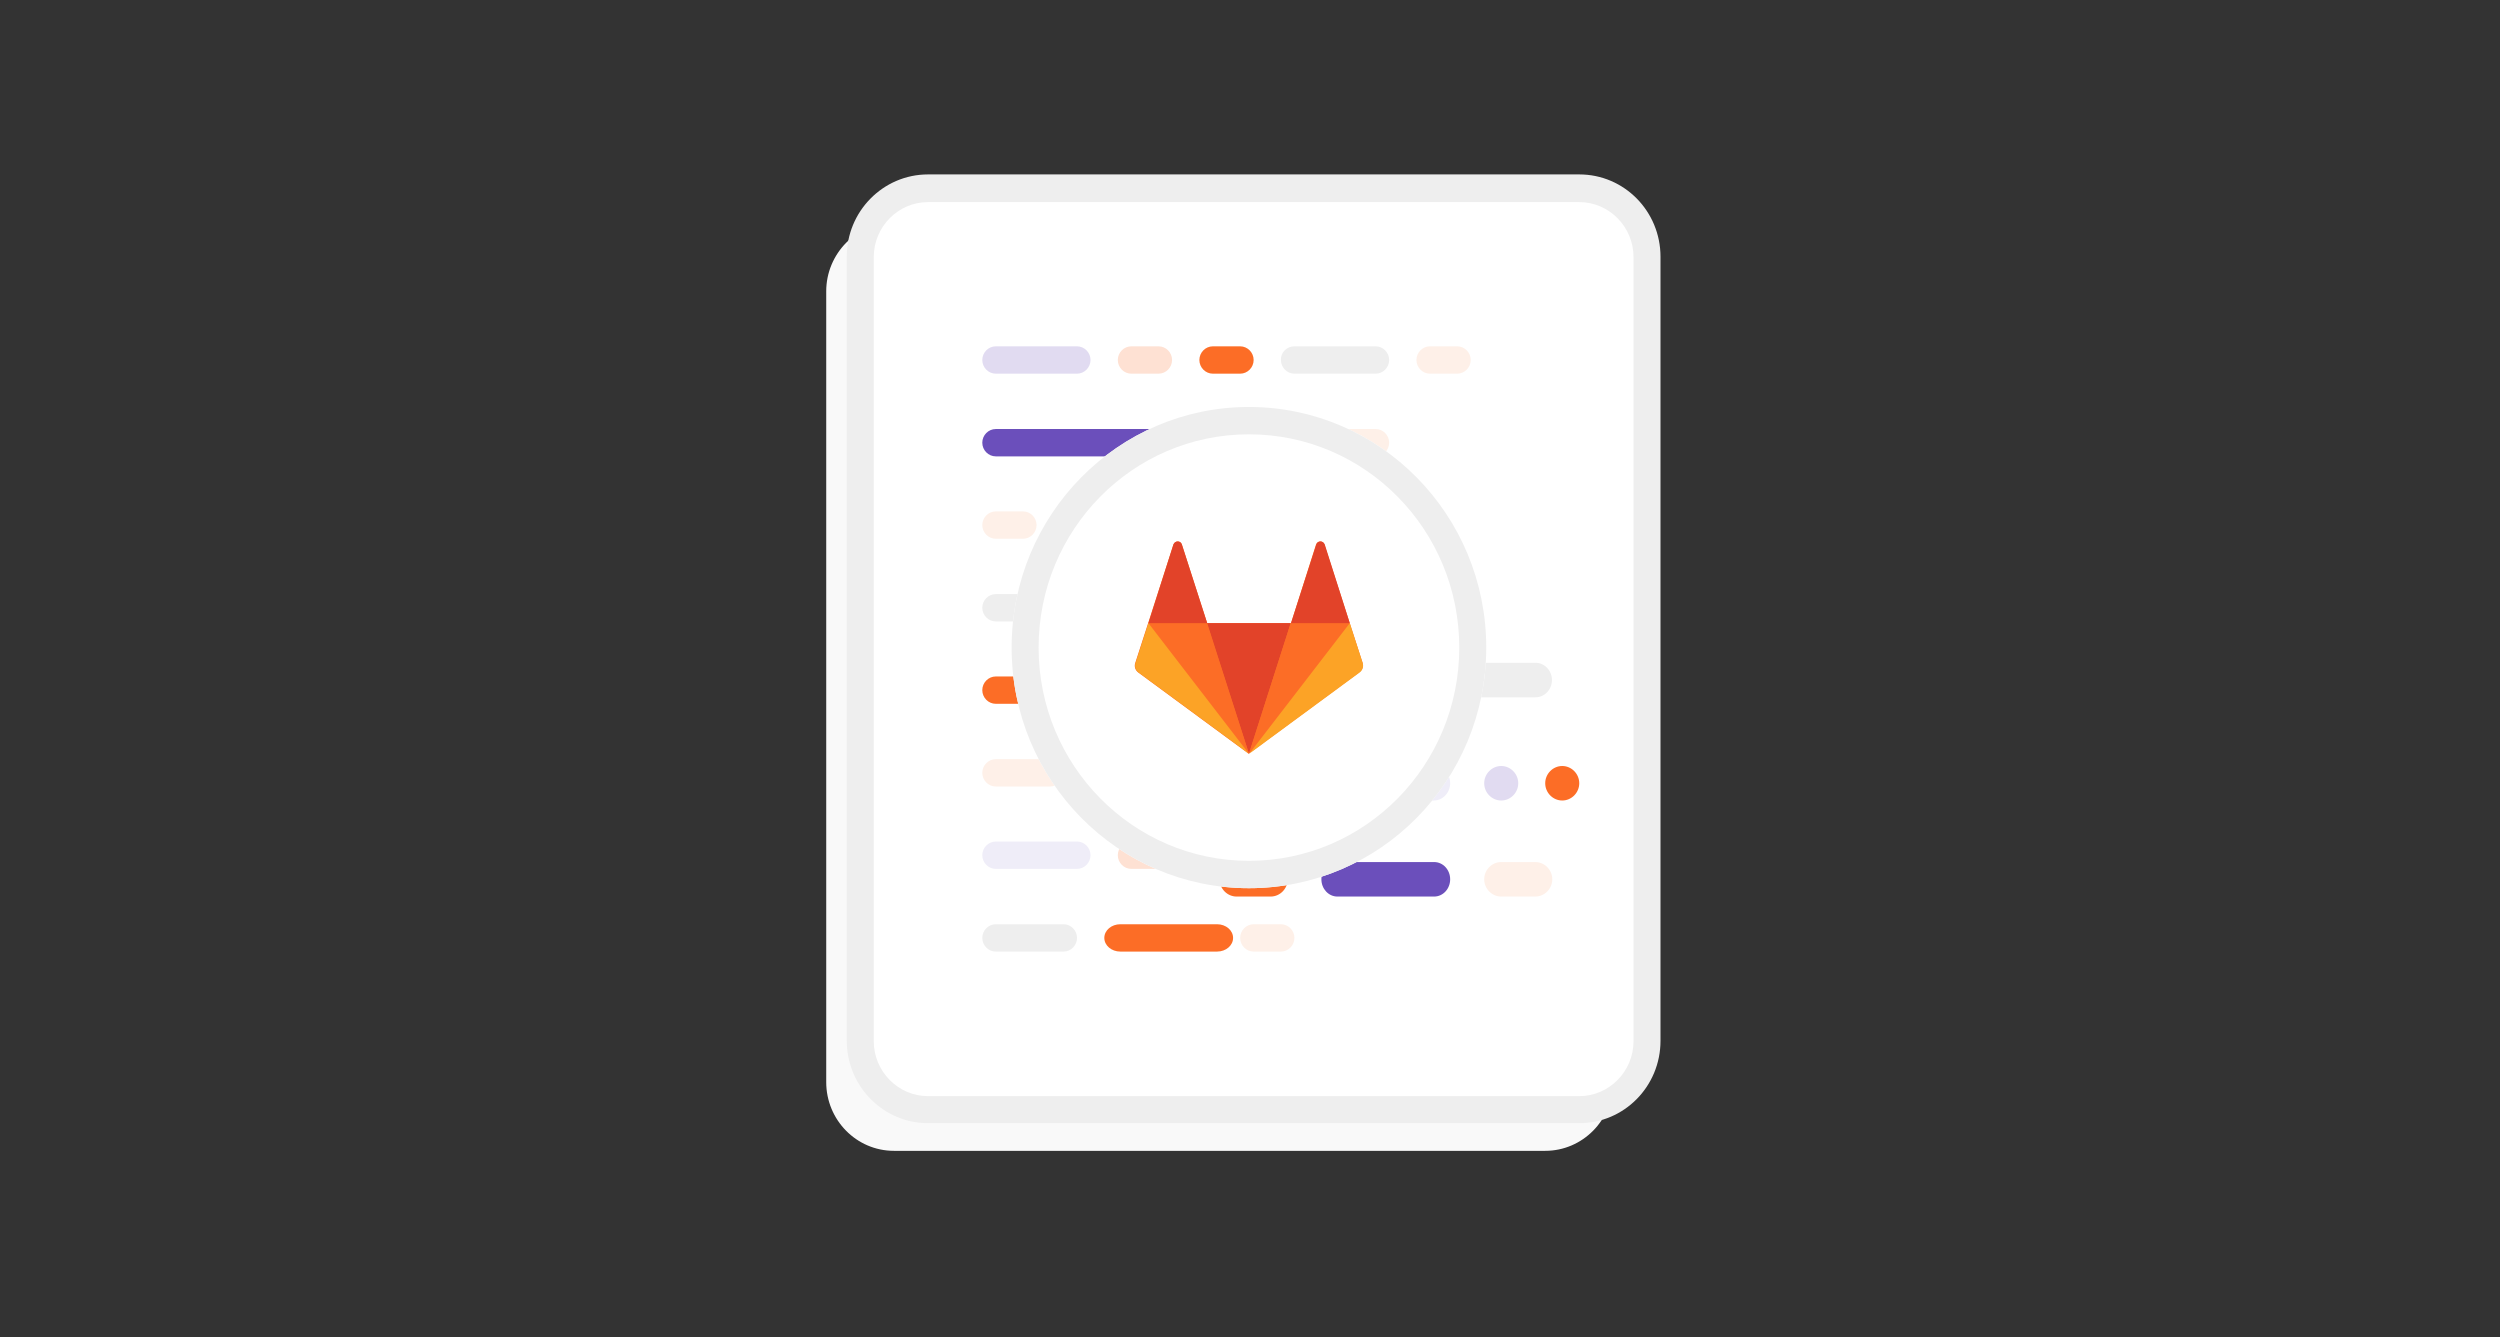 <svg xmlns="http://www.w3.org/2000/svg" xmlns:xlink="http://www.w3.org/1999/xlink" width="215" height="115" version="1.1" viewBox="0 0 215 115"><rect x="0" y="0" width="215" height="115" fill="#333333" stroke="none"/><title>create-project-from-template-md</title><desc>Created with Sketch.</desc><g id="create-project-from-template-md" fill="none" fill-rule="evenodd" stroke="none" stroke-width="1"><g id="New-Template1" transform="translate(71, 15)"><g id="Group"><path id="Path" fill="#F9F9F9" fill-rule="nonzero" d="M5.882,4.144 L61.888,4.144 C65.12,4.144 67.716,6.804 67.716,10.052 L67.716,78.064 C67.716,81.34 65.092,83.972 61.888,83.972 L5.882,83.972 C2.651,83.972 0.055,81.312 0.055,78.064 L0.055,10.052 C0.055,6.804 2.679,4.144 5.882,4.144 Z"/><path id="Path" fill="#FFF" fill-rule="nonzero" d="M8.827,1 L64.833,1 C68.064,1 70.66,3.66 70.66,6.908 L70.66,74.332 C70.66,77.608 68.037,80.24 64.833,80.24 L8.827,80.24 C5.596,80.24 3,77.58 3,74.332 L3,6.936 C3,3.66 5.596,1 8.827,1 Z"/><path id="Shape" fill="#EEE" fill-rule="nonzero" d="M8.81,2.38 C6.241,2.38 4.142,4.508 4.142,7.112 L4.142,74.536 C4.142,77.14 6.241,79.268 8.81,79.268 L64.816,79.268 C67.384,79.268 69.483,77.14 69.483,74.536 L69.483,7.112 C69.483,4.508 67.384,2.38 64.816,2.38 L8.81,2.38 L8.81,2.38 Z M8.81,0 L64.816,0 C68.682,0 71.803,3.164 71.803,7.084 L71.803,74.508 C71.803,78.428 68.682,81.592 64.816,81.592 L8.81,81.592 C4.943,81.592 1.823,78.4 1.823,74.508 L1.823,7.112 C1.795,3.192 4.943,0 8.81,0 Z"/><path id="Shape" fill="#E1DBF1" fill-rule="nonzero" d="M14.637,14.784 L21.624,14.784 C22.259,14.784 22.784,15.316 22.784,15.96 C22.784,16.604 22.259,17.136 21.624,17.136 L14.637,17.136 C14.002,17.136 13.477,16.604 13.477,15.96 C13.477,15.316 14.002,14.784 14.637,14.784 Z M33.305,21.896 L40.292,21.896 C40.928,21.896 41.452,22.428 41.452,23.072 C41.452,23.716 40.928,24.248 40.292,24.248 L33.305,24.248 C32.67,24.248 32.146,23.716 32.146,23.072 C32.146,22.428 32.67,21.896 33.305,21.896 Z"/><path id="Path" fill="#EEE" fill-rule="nonzero" d="M40.32,14.784 L47.307,14.784 C47.942,14.784 48.467,15.316 48.467,15.96 C48.467,16.604 47.942,17.136 47.307,17.136 L40.32,17.136 C39.685,17.136 39.16,16.604 39.16,15.96 C39.132,15.316 39.657,14.784 40.32,14.784 Z"/><path id="Path" fill="#E1DBF1" fill-rule="nonzero" d="M21.651,28.98 L28.638,28.98 C29.273,28.98 29.798,29.512 29.798,30.156 C29.798,30.8 29.273,31.332 28.638,31.332 L21.651,31.332 C21.016,31.332 20.491,30.8 20.491,30.156 C20.464,29.512 20.988,28.98 21.651,28.98 Z"/><path id="Path" fill="#FEE1D3" fill-rule="nonzero" d="M26.291,14.784 L28.638,14.784 C29.273,14.784 29.798,15.316 29.798,15.96 C29.798,16.604 29.273,17.136 28.638,17.136 L26.291,17.136 C25.656,17.136 25.131,16.604 25.131,15.96 C25.131,15.316 25.656,14.784 26.291,14.784 Z"/><path id="Path" fill="#FC6D26" fill-rule="nonzero" d="M33.305,36.092 L35.653,36.092 C36.288,36.092 36.813,36.624 36.813,37.268 C36.813,37.912 36.288,38.444 35.653,38.444 L33.305,38.444 C32.67,38.444 32.146,37.912 32.146,37.268 C32.146,36.624 32.67,36.092 33.305,36.092 Z"/><path id="Shape" fill="#FEF0E8" fill-rule="nonzero" d="M44.96,21.896 L47.307,21.896 C47.942,21.896 48.467,22.428 48.467,23.072 C48.467,23.716 47.942,24.248 47.307,24.248 L44.96,24.248 C44.324,24.248 43.8,23.716 43.8,23.072 C43.8,22.428 44.324,21.896 44.96,21.896 Z M51.974,14.784 L54.322,14.784 C54.957,14.784 55.481,15.316 55.481,15.96 C55.481,16.604 54.957,17.136 54.322,17.136 L51.974,17.136 C51.339,17.136 50.814,16.604 50.814,15.96 C50.814,15.316 51.339,14.784 51.974,14.784 Z"/><path id="Path" fill="#E1DBF1" fill-rule="nonzero" d="M23.971,43.176 L28.638,43.176 C29.273,43.176 29.798,43.708 29.798,44.352 C29.798,44.996 29.273,45.528 28.638,45.528 L23.971,45.528 C23.336,45.528 22.811,44.996 22.811,44.352 C22.811,43.708 23.336,43.176 23.971,43.176 Z"/><path id="Path" fill="#FC6D26" fill-rule="nonzero" d="M40.32,36.092 L42.667,36.092 C43.303,36.092 43.827,36.624 43.827,37.268 C43.827,37.912 43.303,38.444 42.667,38.444 L40.32,38.444 C39.685,38.444 39.16,37.912 39.16,37.268 C39.132,36.624 39.657,36.092 40.32,36.092 Z"/><path id="Shape" fill="#E1DBF1" fill-rule="nonzero" d="M52.25,33.712 C53.051,33.712 53.714,34.384 53.714,35.196 C53.714,36.008 53.051,36.68 52.25,36.68 C51.449,36.68 50.787,36.008 50.787,35.196 C50.814,34.384 51.449,33.712 52.25,33.712 Z M58.105,50.876 C58.906,50.876 59.569,51.548 59.569,52.36 C59.569,53.172 58.906,53.844 58.105,53.844 C57.304,53.844 56.641,53.172 56.641,52.36 C56.641,51.548 57.304,50.876 58.105,50.876 Z"/><path id="Shape" fill="#FC6D26" fill-rule="nonzero" d="M63.352,50.876 C64.153,50.876 64.816,51.548 64.816,52.36 C64.816,53.172 64.153,53.844 63.352,53.844 C62.551,53.844 61.888,53.172 61.888,52.36 C61.888,51.548 62.551,50.876 63.352,50.876 Z M33.305,14.784 L35.653,14.784 C36.288,14.784 36.813,15.316 36.813,15.96 C36.813,16.604 36.288,17.136 35.653,17.136 L33.305,17.136 C32.67,17.136 32.146,16.604 32.146,15.96 C32.146,15.316 32.67,14.784 33.305,14.784 Z"/><path id="Shape" fill="#EEE" fill-rule="nonzero" d="M14.637,36.092 L28.638,36.092 C29.273,36.092 29.798,36.624 29.798,37.268 C29.798,37.912 29.273,38.444 28.638,38.444 L14.637,38.444 C14.002,38.444 13.477,37.912 13.477,37.268 C13.477,36.624 14.002,36.092 14.637,36.092 Z M44.048,42 L61.06,42 C61.833,42 62.468,42.672 62.468,43.484 C62.468,44.296 61.833,44.968 61.06,44.968 L44.076,44.968 C43.303,44.968 42.667,44.296 42.667,43.484 C42.667,42.672 43.275,42 44.048,42 L44.048,42 L44.048,42 Z"/><path id="Path" fill="#EFEDF8" fill-rule="nonzero" d="M35.321,50.876 L52.306,50.876 C53.079,50.876 53.714,51.548 53.714,52.36 C53.714,53.172 53.079,53.844 52.306,53.844 L35.321,53.844 C34.548,53.844 33.913,53.172 33.913,52.36 C33.885,51.548 34.521,50.876 35.321,50.876 L35.321,50.876 L35.321,50.876 Z"/><path id="Path" fill="#6B4FBB" fill-rule="nonzero" d="M14.637,21.896 L28.638,21.896 C29.273,21.896 29.798,22.428 29.798,23.072 C29.798,23.716 29.273,24.248 28.638,24.248 L14.637,24.248 C14.002,24.248 13.477,23.716 13.477,23.072 C13.477,22.428 14.002,21.896 14.637,21.896 Z"/><path id="Path" fill="#C3B8E3" fill-rule="nonzero" d="M33.305,28.98 L47.307,28.98 C47.942,28.98 48.467,29.512 48.467,30.156 C48.467,30.8 47.942,31.332 47.307,31.332 L33.305,31.332 C32.67,31.332 32.146,30.8 32.146,30.156 C32.146,29.512 32.67,28.98 33.305,28.98 Z"/><path id="Path" fill="#FEF0E8" fill-rule="nonzero" d="M14.637,28.98 L16.984,28.98 C17.619,28.98 18.144,29.512 18.144,30.156 C18.144,30.8 17.619,31.332 16.984,31.332 L14.637,31.332 C14.002,31.332 13.477,30.8 13.477,30.156 C13.477,29.512 14.002,28.98 14.637,28.98 Z"/><path id="Path" fill="#6B4FBB" fill-rule="nonzero" d="M33.305,43.176 L35.653,43.176 C36.288,43.176 36.813,43.708 36.813,44.352 C36.813,44.996 36.288,45.528 35.653,45.528 L33.305,45.528 C32.67,45.528 32.146,44.996 32.146,44.352 C32.146,43.708 32.67,43.176 33.305,43.176 Z"/><path id="Path" fill="#FC6D26" fill-rule="nonzero" d="M14.637,43.176 L19.304,43.176 C19.939,43.176 20.464,43.708 20.464,44.352 C20.464,44.996 19.939,45.528 19.304,45.528 L14.637,45.528 C14.002,45.528 13.477,44.996 13.477,44.352 C13.477,43.708 14.002,43.176 14.637,43.176 Z"/><path id="Shape" fill="#FEF0E8" fill-rule="nonzero" d="M14.637,50.288 L19.304,50.288 C19.939,50.288 20.464,50.82 20.464,51.464 C20.464,52.108 19.939,52.64 19.304,52.64 L14.637,52.64 C14.002,52.64 13.477,52.108 13.477,51.464 C13.477,50.82 14.002,50.288 14.637,50.288 Z M23.971,50.288 L28.638,50.288 C29.273,50.288 29.798,50.82 29.798,51.464 C29.798,52.108 29.273,52.64 28.638,52.64 L23.971,52.64 C23.336,52.64 22.811,52.108 22.811,51.464 C22.811,50.82 23.336,50.288 23.971,50.288 Z"/><path id="Path" fill="#EFEDF8" fill-rule="nonzero" d="M14.637,57.372 L21.624,57.372 C22.259,57.372 22.784,57.904 22.784,58.548 C22.784,59.192 22.259,59.724 21.624,59.724 L14.637,59.724 C14.002,59.724 13.477,59.192 13.477,58.548 C13.477,57.904 14.002,57.372 14.637,57.372 Z"/><path id="Path" fill="#FC6D26" fill-rule="nonzero" d="M25.352,64.484 L33.664,64.484 C34.438,64.484 35.045,65.016 35.045,65.66 C35.045,66.304 34.438,66.836 33.664,66.836 L25.352,66.836 C24.579,66.836 23.971,66.304 23.971,65.66 C23.971,65.016 24.579,64.484 25.352,64.484 Z"/><path id="Path" fill="#6B4FBB" fill-rule="nonzero" d="M44.021,59.136 L52.333,59.136 C53.106,59.136 53.714,59.808 53.714,60.62 C53.714,61.432 53.106,62.104 52.333,62.104 L44.021,62.104 C43.247,62.104 42.64,61.432 42.64,60.62 C42.64,59.808 43.247,59.136 44.021,59.136 Z"/><path id="Path" fill="#FEE1D3" fill-rule="nonzero" d="M26.291,57.372 L28.638,57.372 C29.273,57.372 29.798,57.904 29.798,58.548 C29.798,59.192 29.273,59.724 28.638,59.724 L26.291,59.724 C25.656,59.724 25.131,59.192 25.131,58.548 C25.131,57.904 25.656,57.372 26.291,57.372 Z"/><path id="Shape" fill="#FEF0E8" fill-rule="nonzero" d="M36.813,64.484 L39.16,64.484 C39.795,64.484 40.32,65.016 40.32,65.66 C40.32,66.304 39.795,66.836 39.16,66.836 L36.813,66.836 C36.178,66.836 35.653,66.304 35.653,65.66 C35.653,65.016 36.178,64.484 36.813,64.484 Z M58.105,59.136 L61.032,59.136 C61.833,59.136 62.496,59.808 62.496,60.62 C62.496,61.432 61.833,62.104 61.032,62.104 L58.105,62.104 C57.304,62.104 56.641,61.432 56.641,60.62 C56.641,59.808 57.304,59.136 58.105,59.136 Z"/><path id="Path" fill="#FC6D26" fill-rule="nonzero" d="M35.349,59.136 L38.276,59.136 C39.077,59.136 39.74,59.808 39.74,60.62 C39.74,61.432 39.077,62.104 38.276,62.104 L35.349,62.104 C34.548,62.104 33.885,61.432 33.885,60.62 C33.885,59.808 34.548,59.136 35.349,59.136 Z"/><path id="Path" fill="#EEE" fill-rule="nonzero" d="M14.637,64.484 L20.464,64.484 C21.099,64.484 21.624,65.016 21.624,65.66 C21.624,66.304 21.099,66.836 20.464,66.836 L14.637,66.836 C14.002,66.836 13.477,66.304 13.477,65.66 C13.477,65.016 14.002,64.484 14.637,64.484 Z"/><g id="Group-2" transform="translate(16, 20)"><ellipse id="Oval" cx="20.409" cy="20.692" fill="#FFF" fill-rule="nonzero" rx="20.409" ry="20.692"/><path id="Shape" fill="#EEE" fill-rule="nonzero" d="M20.409,41.384 C9.141,41.384 8.17124146e-14,32.116 8.17124146e-14,20.692 C8.17124146e-14,9.268 9.141,1.0658141e-14 20.409,1.0658141e-14 C31.676,1.0658141e-14 40.817,9.268 40.817,20.692 C40.817,32.116 31.704,41.384 20.409,41.384 Z M20.409,39.032 C30.406,39.032 38.497,30.828 38.497,20.692 C38.497,10.556 30.406,2.352 20.409,2.352 C10.411,2.352 2.32,10.556 2.32,20.692 C2.32,30.828 10.439,39.032 20.409,39.032 Z"/><g id="Group" transform="translate(10.439, 11.48)"><path id="Path" fill="#FC6D26" d="M19.746,10.528 L18.641,7.112 L16.459,0.336 C16.349,7.97972799e-15 15.879,7.97972799e-15 15.741,0.336 L13.587,7.112 L6.379,7.112 L4.198,0.336 C4.087,7.97972799e-15 3.618,7.97972799e-15 3.48,0.336 L1.298,7.112 L0.193,10.528 C0.083,10.836 0.193,11.172 0.469,11.368 L9.942,18.34 L19.414,11.368 C19.718,11.172 19.829,10.836 19.746,10.528"/><polygon id="Path" fill="#E24329" points="9.97 18.34 13.56 7.112 6.352 7.112"/><polygon id="Path" fill="#FC6D26" points="9.97 18.34 6.379 7.112 1.326 7.112"/><path id="Path" fill="#FCA326" d="M1.326,7.112 L0.221,10.528 C0.11,10.836 0.221,11.172 0.497,11.368 L9.97,18.34 L1.326,7.112 Z"/><path id="Path" fill="#E24329" d="M1.326,7.112 L6.379,7.112 L4.198,0.336 C4.087,7.9658502e-15 3.618,7.9658502e-15 3.48,0.336 L1.326,7.112 Z"/><polygon id="Path" fill="#FC6D26" points="9.97 18.34 13.56 7.112 18.613 7.112"/><path id="Path" fill="#FCA326" d="M18.641,7.112 L19.746,10.528 C19.856,10.836 19.746,11.172 19.47,11.368 L9.997,18.34 L18.641,7.112 Z"/><path id="Path" fill="#E24329" d="M18.641,7.112 L13.587,7.112 L15.769,0.336 C15.879,7.9658502e-15 16.349,7.9658502e-15 16.487,0.336 L18.641,7.112 Z"/></g></g></g></g></g></svg>